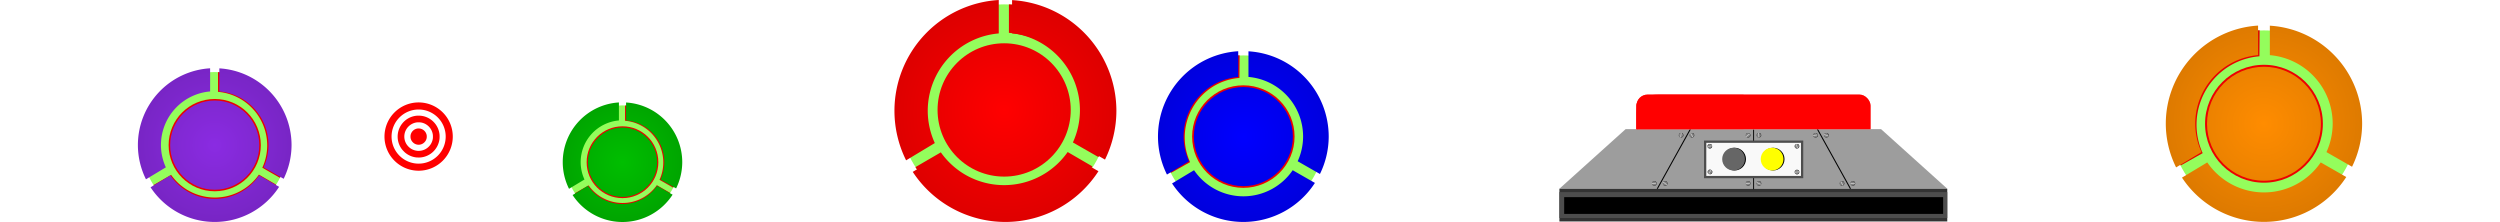 <svg width="1464.3" height="130" viewBox="0 0 387.43 34.396" xmlns="http://www.w3.org/2000/svg" xmlns:xlink="http://www.w3.org/1999/xlink"><defs><radialGradient id="i" cx="174.12" cy="47.035" r="25.725" gradientTransform="matrix(1 0 0 .162 0 39.421)" gradientUnits="userSpaceOnUse"><stop offset="0"/><stop stop-opacity="0" offset="1"/></radialGradient><radialGradient id="n" cx="107.49" cy="78.19" r="23.68" gradientTransform="matrix(1.079 -.003 0 .092 -19.249 59.324)" gradientUnits="userSpaceOnUse"><stop stop-color="#faa" offset="0"/><stop stop-color="red" offset="1"/></radialGradient><radialGradient id="o" cx="60.898" cy="184.09" r="7.673" gradientTransform="translate(-34.786 -229.86) scale(1.034)" gradientUnits="userSpaceOnUse" xlink:href="#a"/><radialGradient id="q" cx="60.898" cy="184.09" r="7.673" gradientTransform="matrix(1 0 0 1.001 569.74 -463.71)" gradientUnits="userSpaceOnUse" xlink:href="#a"/><radialGradient id="r" cx="230.16" cy="695.78" r="50" gradientTransform="matrix(.265 0 0 .264 -38.061 12.64)" gradientUnits="userSpaceOnUse" xlink:href="#b"/><radialGradient id="u" cx="230.16" cy="695.78" r="50" gradientTransform="translate(569.9 -463.38) scale(.265)" gradientUnits="userSpaceOnUse" xlink:href="#b"/><radialGradient id="v" cx="60.898" cy="184.09" r="7.673" gradientTransform="translate(4.636 -209.82) scale(1.034)" gradientUnits="userSpaceOnUse" xlink:href="#a"/><radialGradient id="w" cx="60.898" cy="184.09" r="7.673" gradientTransform="translate(6.736 -203.47)" gradientUnits="userSpaceOnUse"><stop stop-color="#00f" offset="0"/><stop stop-color="#0000ec" offset="1"/></radialGradient><radialGradient id="x" cx="230.16" cy="695.78" r="50" gradientTransform="matrix(.265 0 0 .264 6.736 -203.28)" gradientUnits="userSpaceOnUse"><stop stop-color="#00f" offset="0"/><stop stop-color="#0000ec" offset=".58"/><stop stop-color="#0000de" offset="1"/></radialGradient><radialGradient id="y" cx="60.898" cy="184.09" r="7.673" gradientTransform="translate(-30.628 -172.98) scale(1.034)" gradientUnits="userSpaceOnUse" xlink:href="#a"/><radialGradient id="z" cx="60.898" cy="184.09" r="7.673" gradientTransform="translate(-28.528 -166.63)" gradientUnits="userSpaceOnUse"><stop stop-color="#00be00" offset="0"/><stop stop-color="#00b000" offset="1"/></radialGradient><radialGradient id="A" cx="230.16" cy="695.78" r="50" gradientTransform="matrix(.265 0 0 .264 -28.528 -166.44)" gradientUnits="userSpaceOnUse"><stop stop-color="#00be00" offset="0"/><stop stop-color="#00b000" offset=".58"/><stop stop-color="#00a500" offset="1"/></radialGradient><radialGradient id="B" cx="60.898" cy="184.09" r="7.673" gradientTransform="translate(11.327 -163.91) scale(1.034)" gradientUnits="userSpaceOnUse" xlink:href="#a"/><radialGradient id="C" cx="60.898" cy="184.09" r="7.673" gradientTransform="translate(13.427 -157.56)" gradientUnits="userSpaceOnUse"><stop stop-color="#ff8c00" offset="0"/><stop stop-color="#ec8200" offset="1"/></radialGradient><radialGradient id="D" cx="230.16" cy="695.78" r="50" gradientTransform="matrix(.265 0 0 .264 13.427 -157.37)" gradientUnits="userSpaceOnUse"><stop stop-color="#ff8c00" offset="0"/><stop stop-color="#ec8200" offset=".58"/><stop stop-color="#de7a00" offset="1"/></radialGradient><radialGradient id="E" cx="60.898" cy="184.09" r="7.673" gradientTransform="translate(-87.702 -173.36) scale(1.034)" gradientUnits="userSpaceOnUse" xlink:href="#a"/><radialGradient id="F" cx="60.898" cy="184.09" r="7.673" gradientTransform="translate(-85.603 -167.01)" gradientUnits="userSpaceOnUse"><stop stop-color="#8a2be2" offset="0"/><stop stop-color="#8028d1" offset="1"/></radialGradient><radialGradient id="G" cx="230.16" cy="695.78" r="50" gradientTransform="matrix(.265 0 0 .264 -85.603 -166.82)" gradientUnits="userSpaceOnUse"><stop stop-color="red" offset="0"/><stop stop-color="#8028d1" offset=".58"/><stop stop-color="#7825c5" offset="1"/></radialGradient><clipPath id="f"><path d="M111.64 111.27h8.276l2.144 13.096h-12.565z" fill="#999" fill-rule="evenodd" stroke-width=".11"/></clipPath><clipPath id="g"><path fill="#ccc" fill-rule="evenodd" stroke-width=".265" d="M99.566 83.936h.174v1.509h-.174z"/></clipPath><clipPath id="h"><path fill="#e3dfd3" stroke-width=".205" d="M26.154 126.22h56.318v7.61H26.154z"/></clipPath><clipPath id="c"><rect x="148.39" y="42.871" width="51.449" height="8.329" ry="0" fill="#00f" fill-rule="evenodd" stroke-width=".37"/></clipPath><clipPath id="j"><rect x="148.39" y="42.634" width="11.773" height="8.566" ry="0" fill="#00f" fill-rule="evenodd" stroke-width=".265"/></clipPath><clipPath id="m"><rect transform="translate(-77.565 23.218)" x="148.39" y="42.871" width="51.449" height="13.003" ry="2.432" clip-path="url(#c)" fill="red" fill-rule="evenodd" stroke="url(#radialGradient1137)" stroke-width=".269"/></clipPath><clipPath id="s"><circle cx="23.062" cy="196.46" r="12.568" fill="#0ff" fill-rule="evenodd" stroke-width=".47"/></clipPath><linearGradient id="k" x1="148.39" x2="179.04" y1="46.968" y2="45.731" gradientUnits="userSpaceOnUse" xlink:href="#d"/><linearGradient id="d"><stop stop-color="red" offset="0"/><stop stop-color="#fff" offset="1"/></linearGradient><linearGradient id="l" x1="148.39" x2="148.49" y1="46.968" y2="44.84" gradientUnits="userSpaceOnUse" xlink:href="#e"/><linearGradient id="e"><stop stop-color="red" offset="0"/><stop stop-color="red" stop-opacity="0" offset="1"/></linearGradient><linearGradient id="a"><stop stop-color="red" offset="0"/><stop stop-color="#ec0000" offset="1"/></linearGradient><linearGradient id="b"><stop stop-color="red" offset="0"/><stop stop-color="#ec0000" offset=".58"/><stop stop-color="#de0000" offset="1"/></linearGradient><filter id="p" color-interpolation-filters="sRGB"><feFlood flood-color="#000" flood-opacity=".498" result="flood"/><feComposite in="flood" in2="SourceGraphic" operator="in" result="composite1"/><feGaussianBlur in="composite1" result="blur" stdDeviation=".2"/><feOffset result="offset"/><feComposite in="offset" in2="offset" operator="atop" result="composite2"/></filter><filter id="t" color-interpolation-filters="sRGB"><feFlood flood-color="#000" flood-opacity=".498" result="flood"/><feComposite in="flood" in2="SourceGraphic" operator="in" result="composite1"/><feGaussianBlur in="composite1" result="blur" stdDeviation=".2"/><feOffset result="offset"/><feComposite in="offset" in2="offset" operator="atop" result="composite2"/></filter></defs><g fill-rule="evenodd" transform="translate(195.406 -85.603) scale(.705)"><path d="M80.167 149.81h56.155l14.552 13.096H65.615z" fill="#9d9d9d"/><rect x="65.615" y="162.91" width="85.259" height="7.197" ry="0" fill="#333"/><path fill="#4d4d4d" d="M65.623 163.66h85.249v5.682H65.623z"/></g><g fill="none" stroke="#000"><path d="M271.762 20.084v9.237" stroke-width=".141"/><path transform="translate(202.552 -58.416) scale(.705)" d="M111.92 110.76l8.163 14.711" clip-path="url(#f)" stroke-width=".226"/><path transform="matrix(-.705 0 0 .705 341.056 -58.416)" d="M111.92 110.76l8.163 14.711" clip-path="url(#f)" stroke-width=".226"/></g><path fill="#4d4d4d" fill-rule="evenodd" d="M264.075 21.782h15.379v5.836h-15.379z"/><path fill="#f9f9f9" fill-rule="evenodd" d="M264.428 22.134h14.673v5.13h-14.673z"/><g transform="translate(196.835 -40.863) scale(.705)" fill-rule="evenodd" stroke-width=".661"><circle cx="102.1" cy="92.937" r="2.5"/><circle cx="101.87" cy="92.937" r="2.5" fill="#666"/></g><g fill-rule="evenodd" stroke-width=".661" transform="translate(202.808 -40.863) scale(.705)"><circle cx="102.1" cy="92.937" r="2.5"/><circle cx="101.87" cy="92.937" r="2.5" fill="#ff0"/></g><g transform="translate(196.235 -36.938) scale(.705)" fill-rule="evenodd" stroke-width=".526"><circle cx="97.52" cy="84.536" r=".5"/><circle cx="97.47" cy="84.536" r=".5" fill="gray"/><circle transform="rotate(79.231 98.644 83.285)" cx="99.64" cy="84.672" r=".5" clip-path="url(#g)" fill="#ccc"/></g><g transform="rotate(34.461 219.998 359.536) scale(.705)" fill-rule="evenodd" stroke-width=".526"><circle cx="97.52" cy="84.536" r=".5"/><circle cx="97.47" cy="84.536" r=".5" fill="gray"/><circle transform="translate(-2.183 -.136)" cx="99.64" cy="84.672" r=".5" clip-path="url(#g)" fill="#ccc"/></g><g transform="translate(209.741 -36.938) scale(.705)" fill-rule="evenodd" stroke-width=".526"><circle cx="97.52" cy="84.536" r=".5"/><circle cx="97.47" cy="84.536" r=".5" fill="gray"/><circle transform="rotate(-24.083 98.242 89.721)" cx="99.64" cy="84.672" r=".5" clip-path="url(#g)" fill="#ccc"/></g><g transform="translate(209.743 -32.935) scale(.705)" fill-rule="evenodd" stroke-width=".526"><circle cx="97.52" cy="84.536" r=".5"/><circle cx="97.47" cy="84.536" r=".5" fill="gray"/><circle transform="rotate(83.754 98.637 83.386)" cx="99.64" cy="84.672" r=".5" clip-path="url(#g)" fill="#ccc"/></g><g transform="translate(202.16 -38.64) scale(.705)" fill-rule="evenodd" stroke-width=".526"><circle cx="97.52" cy="84.536" r=".5"/><circle cx="97.47" cy="84.536" r=".5" fill="gray"/><circle transform="rotate(50.845 98.705 82.307)" cx="99.64" cy="84.672" r=".5" clip-path="url(#g)" fill="#ccc"/></g><g transform="rotate(-4.104 -368.532 -2804.295) scale(.705)" fill-rule="evenodd" stroke-width=".526"><circle cx="97.52" cy="84.536" r=".5"/><circle cx="97.47" cy="84.536" r=".5" fill="gray"/><circle transform="translate(-2.183 -.136)" cx="99.64" cy="84.672" r=".5" clip-path="url(#g)" fill="#ccc"/></g><g transform="translate(191.777 -38.64) scale(.705)" fill-rule="evenodd" stroke-width=".526"><circle cx="97.52" cy="84.536" r=".5"/><circle cx="97.47" cy="84.536" r=".5" fill="gray"/><circle transform="rotate(8.593 99.469 70.076)" cx="99.64" cy="84.672" r=".5" clip-path="url(#g)" fill="#ccc"/></g><g transform="translate(193.46 -38.64) scale(.705)" fill-rule="evenodd" stroke-width=".526"><circle cx="97.52" cy="84.536" r=".5"/><circle cx="97.47" cy="84.536" r=".5" fill="gray"/><circle transform="rotate(-32.649 98.328 88.331)" cx="99.64" cy="84.672" r=".5" clip-path="url(#g)" fill="#ccc"/></g><g transform="translate(212.612 -38.64) scale(.705)" fill-rule="evenodd" stroke-width=".526"><circle cx="97.52" cy="84.536" r=".5"/><circle cx="97.47" cy="84.536" r=".5" fill="gray"/><circle transform="rotate(81.479 98.641 83.337)" cx="99.64" cy="84.672" r=".5" clip-path="url(#g)" fill="#ccc"/></g><g transform="translate(214.294 -38.64) scale(.705)" fill-rule="evenodd" stroke-width=".526"><circle cx="97.52" cy="84.536" r=".5"/><circle cx="97.47" cy="84.536" r=".5" fill="gray"/><circle transform="rotate(-71.476 98.467 86.121)" cx="99.64" cy="84.672" r=".5" clip-path="url(#g)" fill="#ccc"/></g><g transform="translate(202.16 -31.174) scale(.705)" fill-rule="evenodd" stroke-width=".526"><circle cx="97.52" cy="84.536" r=".5"/><circle cx="97.47" cy="84.536" r=".5" fill="gray"/><circle transform="rotate(84.621 98.636 83.405)" cx="99.64" cy="84.672" r=".5" clip-path="url(#g)" fill="#ccc"/></g><g transform="translate(203.842 -31.174) scale(.705)" fill-rule="evenodd" stroke-width=".526"><circle cx="97.52" cy="84.536" r=".5"/><circle cx="97.47" cy="84.536" r=".5" fill="gray"/><circle transform="rotate(-65.588 98.455 86.298)" cx="99.64" cy="84.672" r=".5" clip-path="url(#g)" fill="#ccc"/></g><g transform="translate(187.622 -31.174) scale(.705)" fill-rule="evenodd" stroke-width=".526"><circle cx="97.52" cy="84.536" r=".5"/><circle cx="97.47" cy="84.536" r=".5" fill="gray"/><circle transform="rotate(83.994 98.637 83.391)" cx="99.64" cy="84.672" r=".5" clip-path="url(#g)" fill="#ccc"/></g><g transform="translate(189.304 -31.174) scale(.705)" fill-rule="evenodd" stroke-width=".526"><circle cx="97.52" cy="84.536" r=".5"/><circle cx="97.47" cy="84.536" r=".5" fill="gray"/><circle transform="rotate(-53.44 98.426 86.772)" cx="99.64" cy="84.672" r=".5" clip-path="url(#g)" fill="#ccc"/></g><g transform="translate(216.717 -31.174) scale(.705)" fill-rule="evenodd" stroke-width=".526"><circle cx="97.52" cy="84.536" r=".5"/><circle cx="97.47" cy="84.536" r=".5" fill="gray"/><circle transform="rotate(-27.78 98.285 89.018)" cx="99.64" cy="84.672" r=".5" clip-path="url(#g)" fill="#ccc"/></g><g transform="translate(218.4 -31.174) scale(.705)" fill-rule="evenodd" stroke-width=".526"><circle cx="97.52" cy="84.536" r=".5"/><circle cx="97.47" cy="84.536" r=".5" fill="gray"/><circle transform="rotate(86.464 98.634 83.443)" cx="99.64" cy="84.672" r=".5" clip-path="url(#g)" fill="#ccc"/></g><path fill-rule="evenodd" d="M242.404 30.553h58.726v2.597h-58.726z"/><g transform="translate(235.171 -74.323) scale(.705)" clip-path="url(#h)" fill-rule="evenodd"><rect transform="translate(-122.24 83.345)" x="148.39" y="42.871" width="51.449" height="13.003" ry="2.432" clip-path="url(#c)" fill="#ff5d5d" stroke="url(#i)" stroke-width=".269"/><rect transform="matrix(2 0 0 1 -270.64 83.345)" x="148.39" y="42.871" width="51.449" height="13.003" ry="2.432" clip-path="url(#j)" fill="url(#k)" stroke="url(#l)" stroke-width=".269"/><rect transform="matrix(-2 0 0 1 374.4 83.345)" x="148.39" y="42.871" width="51.449" height="13.003" ry="2.432" clip-path="url(#j)" fill="url(#k)" stroke="url(#l)" stroke-width=".269"/><ellipse transform="translate(-44.673 60.128)" cx="96.729" cy="66.216" rx="23.68" ry="1.191" clip-path="url(#m)" fill="url(#n)"/></g><g transform="matrix(1.3 0 0 1.3 -664.22 380.276)" fill-rule="evenodd"><ellipse cx="630.64" cy="-279.42" rx="12.568" ry="12.581" fill="#94fd5c"/><circle transform="matrix(1 0 0 1.001 602.43 -239.95)" cx="28.212" cy="-39.424" r="7.938" fill="url(#o)" filter="url(#p)"/><ellipse cx="630.64" cy="-279.42" rx="7.673" ry="7.681" fill="url(#q)"/><g fill="url(#r)" stroke-width=".143"><path transform="matrix(1 0 0 1.001 607.58 -476.09)" d="M23.63 183.33v3.968a9.26 9.26 0 018.467 9.221 9.26 9.26 0 01-.84 3.832l3.45 1.972a13.23 13.23 0 001.358-5.804c-.008-6.992-5.456-12.77-12.435-13.189z" clip-path="url(#s)" filter="url(#t)"/><path transform="matrix(-.489 -.873 .872 -.49 470.61 -163.07)" d="M23.63 183.33v3.968a9.26 9.26 0 018.467 9.221 9.26 9.26 0 01-.84 3.832l3.45 1.972a13.23 13.23 0 001.358-5.804c-.008-6.992-5.456-12.77-12.435-13.189z" clip-path="url(#s)" filter="url(#t)"/><path transform="matrix(-.502 .866 -.865 -.503 812.09 -200.65)" d="M23.63 183.33v3.968a9.26 9.26 0 018.467 9.221 9.26 9.26 0 01-.84 3.832l3.45 1.972a13.23 13.23 0 001.358-5.804c-.008-6.992-5.456-12.77-12.435-13.189z" clip-path="url(#s)" filter="url(#t)"/></g><path d="M630-292.52a13.229 13.243 0 00-12.435 13.215 13.229 13.243 0 001.39 5.897l3.423-2.058a9.26 9.27 0 01-.844-3.84 9.26 9.27 0 018.466-9.229zm1.587.012v3.972a9.26 9.27 0 018.467 9.231 9.26 9.27 0 01-.84 3.836l3.45 1.974a13.229 13.243 0 001.359-5.81 13.229 13.243 0 00-12.435-13.203zm-8.432 18.428l-3.408 2.05a13.229 13.243 0 0011.046 5.969 13.229 13.243 0 0011.092-6.05l-3.443-1.969a9.26 9.27 0 01-7.649 4.046 9.26 9.27 0 01-7.638-4.046z" fill="url(#u)"/></g><g transform="matrix(1 0 0 1.001 125.05 40.566)" fill-rule="evenodd"><circle cx="67.634" cy="-19.379" r="12.568" fill="#94fd5c"/><circle cx="67.634" cy="-19.379" r="7.938" fill="url(#v)" filter="url(#p)"/><circle cx="67.634" cy="-19.379" r="7.673" fill="url(#w)"/><g fill="url(#r)" stroke-width=".143"><path transform="translate(44.572 -215.84)" d="M23.63 183.33v3.968a9.26 9.26 0 018.467 9.221 9.26 9.26 0 01-.84 3.832l3.45 1.972a13.23 13.23 0 001.358-5.804c-.008-6.992-5.456-12.77-12.435-13.189z" clip-path="url(#s)" filter="url(#t)"/><path transform="rotate(240.7 -17.845 75.473)" d="M23.63 183.33v3.968a9.26 9.26 0 018.467 9.221 9.26 9.26 0 01-.84 3.832l3.45 1.972a13.23 13.23 0 001.358-5.804c-.008-6.992-5.456-12.77-12.435-13.189z" clip-path="url(#s)" filter="url(#t)"/><path transform="rotate(120.14 107.47 101.35)" d="M23.63 183.33v3.968a9.26 9.26 0 018.467 9.221 9.26 9.26 0 01-.84 3.832l3.45 1.972a13.23 13.23 0 001.358-5.804c-.008-6.992-5.456-12.77-12.435-13.189z" clip-path="url(#s)" filter="url(#t)"/></g><path d="M66.84-32.594a13.229 13.229 0 00-12.435 13.201 13.229 13.229 0 001.39 5.891l3.423-2.056a9.26 9.26 0 01-.844-3.835 9.26 9.26 0 018.466-9.22zm1.587.012v3.968a9.26 9.26 0 018.467 9.221 9.26 9.26 0 01-.84 3.832l3.45 1.972a13.229 13.229 0 001.359-5.804 13.229 13.229 0 00-12.435-13.189zm-8.431 18.408l-3.409 2.048a13.229 13.229 0 0011.046 5.962 13.229 13.229 0 0011.092-6.042l-3.443-1.968a9.26 9.26 0 01-7.649 4.041 9.26 9.26 0 01-7.638-4.041z" fill="url(#x)"/></g><g transform="matrix(.7 0 0 .701 73.81 12.9)" fill-rule="evenodd"><circle cx="32.369" cy="17.461" r="12.568" fill="#94fd5c"/><circle cx="32.369" cy="17.461" r="7.938" fill="url(#y)" filter="url(#p)"/><circle cx="32.369" cy="17.461" r="7.673" fill="url(#z)"/><g fill="url(#r)" stroke-width=".143"><path transform="translate(9.307 -179)" d="M23.63 183.33v3.968a9.26 9.26 0 018.467 9.221 9.26 9.26 0 01-.84 3.832l3.45 1.972a13.23 13.23 0 001.358-5.804c-.008-6.992-5.456-12.77-12.435-13.189z" clip-path="url(#s)" filter="url(#t)"/><path transform="rotate(240.7 -24.693 104.22)" d="M23.63 183.33v3.968a9.26 9.26 0 018.467 9.221 9.26 9.26 0 01-.84 3.832l3.45 1.972a13.23 13.23 0 001.358-5.804c-.008-6.992-5.456-12.77-12.435-13.189z" clip-path="url(#s)" filter="url(#t)"/><path transform="rotate(120.14 79.234 109.62)" d="M23.63 183.33v3.968a9.26 9.26 0 018.467 9.221 9.26 9.26 0 01-.84 3.832l3.45 1.972a13.23 13.23 0 001.358-5.804c-.008-6.992-5.456-12.77-12.435-13.189z" clip-path="url(#s)" filter="url(#t)"/></g><path d="M31.576 4.246a13.229 13.229 0 00-12.435 13.201 13.229 13.229 0 001.39 5.891l3.423-2.056a9.26 9.26 0 01-.844-3.835 9.26 9.26 0 018.466-9.22zm1.587.012v3.968a9.26 9.26 0 018.467 9.221 9.26 9.26 0 01-.84 3.832l3.45 1.972a13.229 13.229 0 001.359-5.804A13.229 13.229 0 0033.164 4.258zm-8.431 18.408l-3.409 2.048a13.229 13.229 0 0011.046 5.962 13.229 13.229 0 0011.092-6.042l-3.443-1.968a9.26 9.26 0 01-7.649 4.041 9.26 9.26 0 01-7.638-4.041z" fill="url(#A)"/></g><g transform="matrix(1.15 0 0 1.151 265.378 -11.362)" fill-rule="evenodd"><circle cx="74.325" cy="26.533" r="12.568" fill="#94fd5c"/><circle cx="74.325" cy="26.533" r="7.938" fill="url(#B)" filter="url(#p)"/><circle cx="74.325" cy="26.533" r="7.673" fill="url(#C)"/><g fill="url(#r)" stroke-width=".143"><path transform="translate(51.263 -169.93)" d="M23.63 183.33v3.968a9.26 9.26 0 018.467 9.221 9.26 9.26 0 01-.84 3.832l3.45 1.972a13.23 13.23 0 001.358-5.804c-.008-6.992-5.456-12.77-12.435-13.189z" clip-path="url(#s)" filter="url(#t)"/><path transform="rotate(240.7 -1.06 96.47)" d="M23.63 183.33v3.968a9.26 9.26 0 018.467 9.221 9.26 9.26 0 01-.84 3.832l3.45 1.972a13.23 13.23 0 001.358-5.804c-.008-6.992-5.456-12.77-12.435-13.189z" clip-path="url(#s)" filter="url(#t)"/><path transform="rotate(120.14 97.6 126.23)" d="M23.63 183.33v3.968a9.26 9.26 0 018.467 9.221 9.26 9.26 0 01-.84 3.832l3.45 1.972a13.23 13.23 0 001.358-5.804c-.008-6.992-5.456-12.77-12.435-13.189z" clip-path="url(#s)" filter="url(#t)"/></g><path d="M73.531 13.317a13.229 13.229 0 00-12.435 13.201 13.229 13.229 0 001.39 5.891l3.423-2.056a9.26 9.26 0 01-.844-3.835 9.26 9.26 0 018.466-9.22zm1.587.012v3.968a9.26 9.26 0 018.467 9.221 9.26 9.26 0 01-.84 3.832l3.45 1.972a13.229 13.229 0 001.359-5.804A13.229 13.229 0 0075.119 13.33zm-8.431 18.408l-3.409 2.048a13.229 13.229 0 0011.046 5.962 13.229 13.229 0 0011.092-6.042l-3.443-1.968a9.26 9.26 0 01-7.649 4.042 9.26 9.26 0 01-7.638-4.042z" fill="url(#D)"/></g><g transform="matrix(.9 0 0 .901 55.51 7.099)" fill-rule="evenodd"><circle cx="-24.705" cy="17.083" r="12.568" fill="#94fd5c"/><circle cx="-24.705" cy="17.083" r="7.938" fill="url(#E)" filter="url(#p)"/><circle cx="-24.705" cy="17.083" r="7.673" fill="url(#F)"/><g fill="url(#r)" stroke-width=".143"><path transform="translate(-47.767 -179.38)" d="M23.63 183.33v3.968a9.26 9.26 0 018.467 9.221 9.26 9.26 0 01-.84 3.832l3.45 1.972a13.23 13.23 0 001.358-5.804c-.008-6.992-5.456-12.77-12.435-13.189z" clip-path="url(#s)" filter="url(#t)"/><path transform="rotate(240.7 -53.34 120.74)" d="M23.63 183.33v3.968a9.26 9.26 0 018.467 9.221 9.26 9.26 0 01-.84 3.832l3.45 1.972a13.23 13.23 0 001.358-5.804c-.008-6.992-5.456-12.77-12.435-13.189z" clip-path="url(#s)" filter="url(#t)"/><path transform="rotate(120.14 50.805 93.003)" d="M23.63 183.33v3.968a9.26 9.26 0 018.467 9.221 9.26 9.26 0 01-.84 3.832l3.45 1.972a13.23 13.23 0 001.358-5.804c-.008-6.992-5.456-12.77-12.435-13.189z" clip-path="url(#s)" filter="url(#t)"/></g><path d="M-25.499 3.868a13.229 13.229 0 00-12.435 13.201 13.229 13.229 0 001.39 5.891l3.423-2.056a9.26 9.26 0 01-.844-3.835 9.26 9.26 0 018.466-9.22zm1.587.012v3.968a9.26 9.26 0 018.467 9.221 9.26 9.26 0 01-.84 3.832l3.45 1.972a13.229 13.229 0 001.359-5.804A13.229 13.229 0 00-23.911 3.88zm-8.432 18.408l-3.408 2.048a13.229 13.229 0 0011.046 5.962 13.229 13.229 0 0011.092-6.042l-3.443-1.968a9.26 9.26 0 01-7.649 4.041 9.26 9.26 0 01-7.638-4.041z" fill="url(#G)"/></g><g transform="translate(250.73 -170.364)"><circle cx="-185.87" cy="191.54" r="4.63" fill="#fff"/><g fill="red"><path d="M-185.859 186.238a5.292 5.292 0 00-5.287 5.291 5.292 5.292 0 005.291 5.292 5.292 5.292 0 005.292-5.292 5.292 5.292 0 00-5.292-5.291 5.292 5.292 0 00-.004 0zm.004 1.097a4.194 4.194 0 014.194 4.194 4.194 4.194 0 01-4.194 4.194 4.194 4.194 0 01-4.194-4.194 4.194 4.194 0 014.194-4.194z"/><path d="M-186.078 188.29a3.256 3.256 0 00-3.003 3.652 3.22 3.22 0 00.69 1.618c.091.118.352.381.467.476a3.278 3.278 0 001.663.719c.13.017.535.025.682.012a3.254 3.254 0 001.858-.786 3.263 3.263 0 001.102-2.094 4.36 4.36 0 00.005-.648 3.23 3.23 0 00-.54-1.517 3.273 3.273 0 00-2.135-1.389 3.684 3.684 0 00-.79-.042zm.548 1.047a2.23 2.23 0 011.876 1.895c.021.144.021.465.001.6a2.224 2.224 0 01-3.388 1.57 2.32 2.32 0 01-.708-.718 2.219 2.219 0 01-.275-1.618 2.227 2.227 0 011.912-1.737 3.43 3.43 0 01.582.008z"/><path d="M-185.97 190.274a1.275 1.275 0 00-1.125 1.01 1.592 1.592 0 000 .492c.057.26.164.459.347.642a1.25 1.25 0 001.789 0c.184-.184.29-.38.346-.642a1.523 1.523 0 000-.491 1.27 1.27 0 00-.996-.99 1.862 1.862 0 00-.361-.02z"/></g></g></svg>